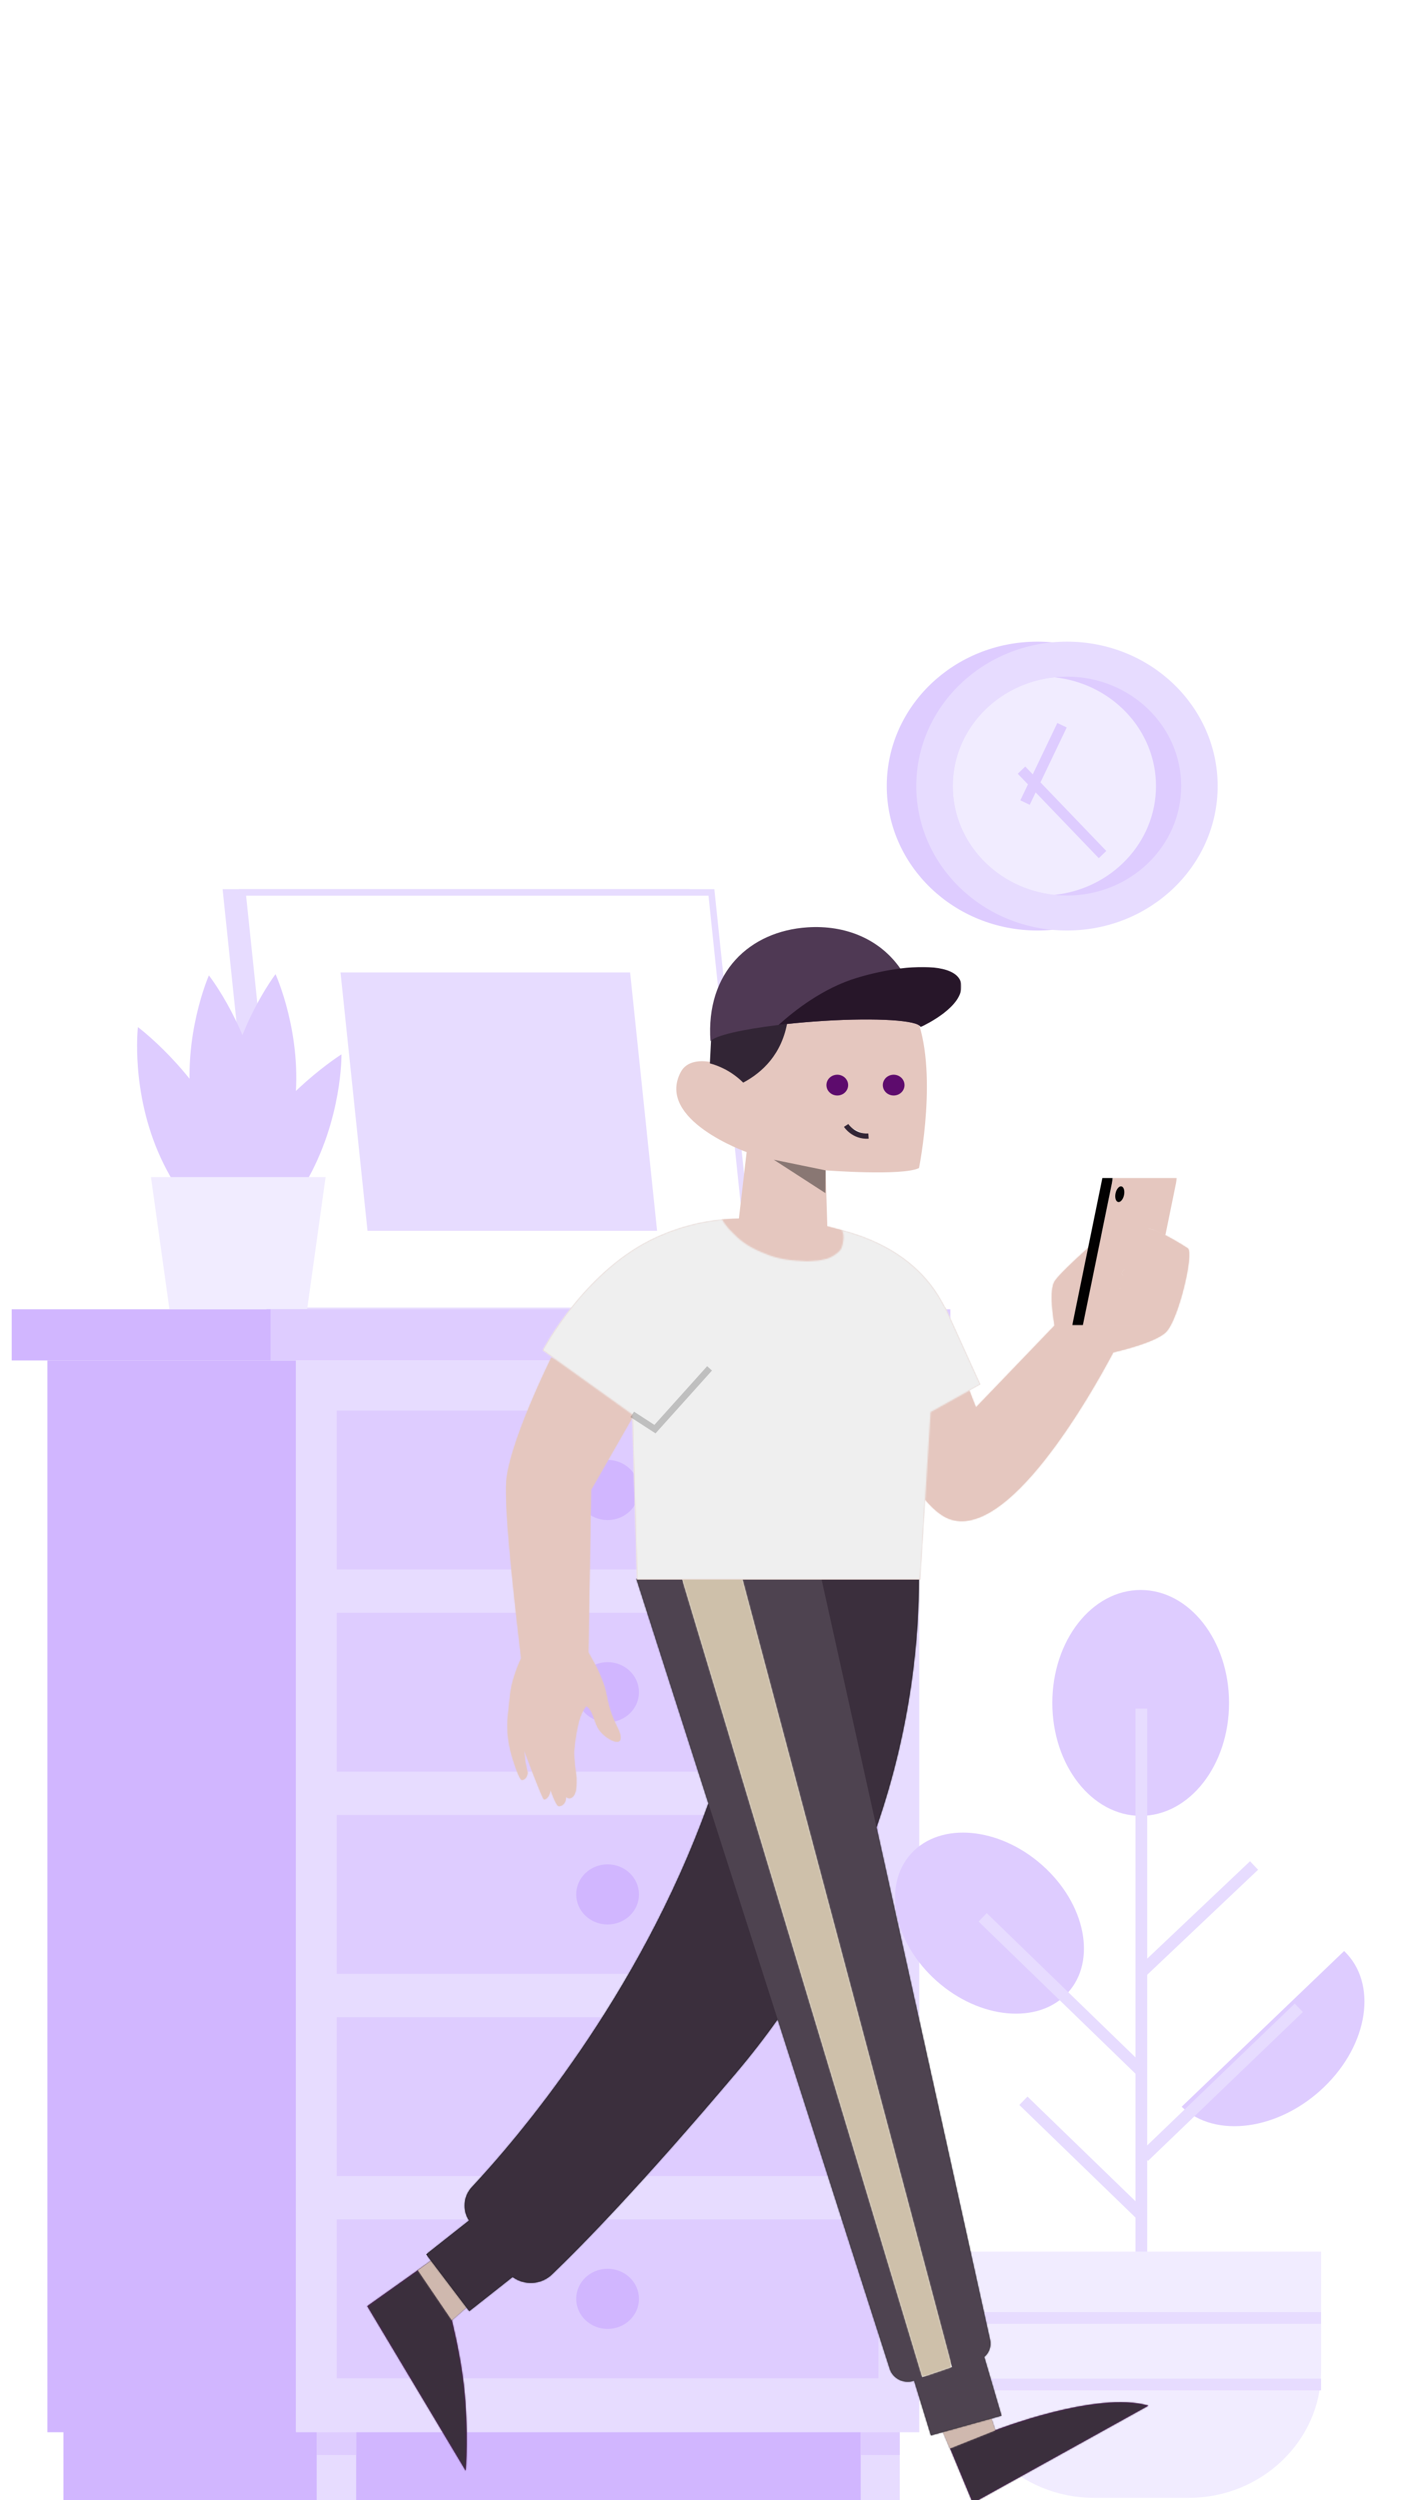 <?xml version="1.0" encoding="utf-8"?>
<!-- Generator: Adobe Illustrator 25.0.0, SVG Export Plug-In . SVG Version: 6.00 Build 0)  -->
<svg version="1.1" id="Layer_1" xmlns="http://www.w3.org/2000/svg" xmlns:xlink="http://www.w3.org/1999/xlink" x="0px" y="0px"
	 viewBox="0 0 1080 1920" style="enable-background:new 0 0 1080 1920;" xml:space="preserve">
<style type="text/css">
	.st0{fill-rule:evenodd;clip-rule:evenodd;fill:#E7DCFF;}
	.st1{fill:none;stroke:#E7DCFF;stroke-width:5;}
	.st2{fill-rule:evenodd;clip-rule:evenodd;fill:#FFFFFF;}
	.st3{fill-rule:evenodd;clip-rule:evenodd;fill:#D1B6FF;}
	.st4{fill-rule:evenodd;clip-rule:evenodd;fill:#DECCFF;}
	.st5{fill-rule:evenodd;clip-rule:evenodd;fill:#F1ECFF;}
	.st6{fill:none;stroke:#F1ECFF;stroke-width:8;}
	.st7{fill:none;stroke:#DECCFF;stroke-width:8;}
	.st8{fill:none;stroke:#E7DCFF;stroke-width:9;}
	.st9{fill-rule:evenodd;clip-rule:evenodd;fill:#E5C7BF;}
	.st10{opacity:0.4;fill-rule:evenodd;clip-rule:evenodd;enable-background:new    ;}
	.st11{fill-rule:evenodd;clip-rule:evenodd;fill:#5D0B6D;}
	.st12{fill:none;stroke:#322535;stroke-width:4;}
	.st13{fill-rule:evenodd;clip-rule:evenodd;fill:#322535;}
	.st14{fill-rule:evenodd;clip-rule:evenodd;fill:#4F3954;}
	.st15{filter:url(#Adobe_OpacityMaskFilter);}
	.st16{mask:url(#mask-4_2_);fill-rule:evenodd;clip-rule:evenodd;fill:#271629;}
	.st17{filter:url(#Adobe_OpacityMaskFilter_1_);}
	.st18{mask:url(#mask-6_2_);}
	.st19{fill:#3B2F3D;}
	.st20{fill-rule:evenodd;clip-rule:evenodd;fill:#CFB8AE;}
	.st21{filter:url(#Adobe_OpacityMaskFilter_2_);}
	.st22{mask:url(#mask-8_2_);}
	.st23{fill:#CFB8AE;}
	.st24{fill-rule:evenodd;clip-rule:evenodd;fill:#101016;}
	.st25{filter:url(#Adobe_OpacityMaskFilter_3_);}
	.st26{mask:url(#mask-10_2_);}
	.st27{opacity:0.099;}
	.st28{fill-rule:evenodd;clip-rule:evenodd;fill:#EFEFEF;}
	.st29{filter:url(#Adobe_OpacityMaskFilter_4_);}
	.st30{mask:url(#mask-12_2_);}
	.st31{fill:#CEC0AA;}
	.st32{filter:url(#Adobe_OpacityMaskFilter_5_);}
	.st33{mask:url(#mask-14_2_);}
	.st34{fill:#E5C7BF;}
	.st35{filter:url(#Adobe_OpacityMaskFilter_6_);}
	.st36{mask:url(#mask-16_2_);}
	.st37{fill:#EFEFEF;}
	.st38{opacity:0.201;fill:none;stroke:#000000;stroke-width:5;enable-background:new    ;}
	.st39{filter:url(#Adobe_OpacityMaskFilter_7_);}
	.st40{mask:url(#mask-18_2_);fill-rule:evenodd;clip-rule:evenodd;fill:#E5C7BF;}
	.st41{filter:url(#Adobe_OpacityMaskFilter_8_);}
	.st42{mask:url(#mask-20_2_);fill-rule:evenodd;clip-rule:evenodd;fill:#020101;}
	.st43{fill-rule:evenodd;clip-rule:evenodd;fill:#020101;}
</style>
<desc>Created with Sketch.</desc>
<g id="Illustration-14" transform="translate(-252, -175)">
	
		<g id="Background-Object-_x2F_-Bedside-table-_x2F_-1" transform="translate(472.5, 680) scale(-1, 1) translate(-472.5, -680) translate(0, 55)">
		<g id="Group-39" transform="translate(252, 232)">
			<polygon id="Fill-1" class="st0" points="267.24,573.33 233.67,894.64 -119.96,894.64 -86.39,573.33 			"/>
			<polygon id="Stroke-2" class="st1" points="267.24,573.33 233.67,894.64 -119.96,894.64 -86.39,573.33 			"/>
			<polygon id="Fill-4" class="st2" points="254.73,573.33 221.16,894.64 -139.04,894.64 -105.47,573.33 			"/>
			<polygon id="Stroke-5" class="st1" points="254.73,573.33 221.16,894.64 -139.04,894.64 -105.47,573.33 			"/>
			<polygon id="Fill-7" class="st0" points="179.43,634.77 158.69,833.2 -63.74,833.2 -43.01,634.77 			"/>
			<polygon id="Fill-8" class="st3" points="-233.77,1808.49 392.27,1808.49 392.27,1755.07 -233.77,1755.07 			"/>
			<polygon id="Fill-9" class="st0" points="-250.13,1808.49 -220.15,1808.49 -220.15,1335.62 -250.13,1335.62 			"/>
			<polygon id="Fill-10" class="st0" points="167.4,1808.49 197.73,1808.49 197.73,1335.62 167.4,1335.62 			"/>
			<polygon id="Fill-11" class="st4" points="-250.13,1773.26 -220.15,1773.26 -220.15,1755.07 -250.13,1755.07 			"/>
			<polygon id="Fill-12" class="st4" points="167.4,1773.26 197.73,1773.26 197.73,1755.07 167.4,1755.07 			"/>
			<path id="Fill-13" class="st4" d="M267.69,732.13c6.53,54.35-14.7,100.79-14.7,100.79s-31.81-41.68-38.34-96.03
				c-6.53-54.35,14.7-100.79,14.7-100.79S261.16,677.78,267.69,732.13"/>
			<path id="Fill-15" class="st4" d="M253.92,775.74c28.39,48.82,27.57,98.75,27.57,98.75s-46.83-29.23-75.22-78.05
				c-28.39-48.82-27.57-98.75-27.57-98.75S225.53,726.91,253.92,775.74"/>
			<path id="Fill-17" class="st4" d="M293.88,737.96c-7.26,54.28-39.63,95.64-39.63,95.64s-20.6-46.65-13.34-100.93
				c7.26-54.28,39.63-95.64,39.63-95.64S301.14,683.68,293.88,737.96"/>
			<path id="Fill-19" class="st4" d="M317.51,777.19c-23.37,50.77-67.1,83.41-67.1,83.41s-5.83-49.68,17.55-100.45
				c23.37-50.77,67.1-83.41,67.1-83.41S340.88,726.42,317.51,777.19"/>
			<polygon id="Fill-21" class="st5" points="190.88,791.92 325.04,791.92 310.88,893.21 205.04,893.21 			"/>
			<polygon id="Fill-23" class="st0" points="-265.12,1755.77 213.7,1755.77 213.7,932.73 -265.12,932.73 			"/>
			<polygon id="Fill-25" class="st4" points="-233.77,1714.34 182.35,1714.34 182.35,1592.31 -233.77,1592.31 			"/>
			<polygon id="Fill-26" class="st4" points="-233.77,1559.06 182.35,1559.06 182.35,1437.03 -233.77,1437.03 			"/>
			<polygon id="Fill-27" class="st4" points="-233.77,1403.78 182.35,1403.78 182.35,1281.75 -233.77,1281.75 			"/>
			<polygon id="Fill-28" class="st4" points="-233.77,1248.51 182.35,1248.51 182.35,1126.48 -233.77,1126.48 			"/>
			<polygon id="Fill-29" class="st4" points="-233.77,1093.23 182.35,1093.23 182.35,971.2 -233.77,971.2 			"/>
			<polygon id="Fill-30" class="st3" points="213.7,1755.77 404.59,1755.77 404.59,932.73 213.7,932.73 			"/>
			<polygon id="Fill-31" class="st4" points="-288.99,932.73 233.66,932.73 233.66,893.42 -288.99,893.42 			"/>
			<polygon id="Fill-32" class="st3" points="233.18,932.73 432,932.73 432,893.42 233.18,893.42 			"/>
			<path id="Fill-33" class="st3" d="M-49.81,1032.21c0,12.76,10.79,23.09,24.1,23.09s24.1-10.34,24.1-23.09
				c0-12.76-10.79-23.1-24.1-23.1S-49.81,1019.45-49.81,1032.21"/>
			<path id="Fill-34" class="st3" d="M-49.81,1187.49c0,12.76,10.79,23.1,24.1,23.1s24.1-10.34,24.1-23.1
				c0-12.76-10.79-23.09-24.1-23.09S-49.81,1174.73-49.81,1187.49"/>
			<path id="Fill-35" class="st3" d="M-49.81,1342.77c0,12.76,10.79,23.09,24.1,23.09s24.1-10.34,24.1-23.09
				c0-12.76-10.79-23.1-24.1-23.1S-49.81,1330.01-49.81,1342.77"/>
			<path id="Fill-36" class="st3" d="M-49.81,1498.05c0,12.76,10.79,23.09,24.1,23.09s24.1-10.34,24.1-23.09
				c0-12.76-10.79-23.09-24.1-23.09S-49.81,1485.29-49.81,1498.05"/>
			<path id="Fill-37" class="st3" d="M-49.81,1653.33c0,12.76,10.79,23.09,24.1,23.09s24.1-10.34,24.1-23.09
				c0-12.76-10.79-23.09-24.1-23.09S-49.81,1640.57-49.81,1653.33"/>
		</g>
	</g>
	<g id="Background-Object-_x2F_-Closet-_x2F_-1" transform="translate(945, 0)">
		<g id="Group-36" transform="translate(302, 174)">
			<polygon id="Fill-1_1_" class="st0" points="370.15,1705.96 413.55,1705.96 413.55,1570.85 370.15,1570.85 			"/>
			<polygon id="Fill-2" class="st0" points="731.66,1705.96 775.06,1705.96 775.06,1570.85 731.66,1570.85 			"/>
			<polygon id="Fill-3" class="st3" points="524.09,1705.96 567.49,1705.96 567.49,1570.85 524.09,1570.85 			"/>
			<polygon id="Fill-4_1_" class="st3" points="885.6,1705.96 929,1705.96 929,1570.85 885.6,1570.85 			"/>
			<polygon id="Fill-5" class="st3" points="523.84,1594.82 928.75,1594.82 928.75,447.11 523.84,447.11 			"/>
			<polygon id="Fill-6" class="st0" points="370.97,1594.82 775.88,1594.82 775.88,447.11 370.97,447.11 			"/>
			<path id="Fill-7_1_" class="st0" d="M646.52,369.07c0,32.98-18.18,61.91-45.45,78.04H500.96
				c-27.27-16.13-45.45-45.07-45.45-78.04c0-15.35,3.94-29.79,10.89-42.48h169.24C642.58,339.27,646.52,353.72,646.52,369.07"/>
			<polygon id="Fill-9_1_" class="st0" points="671.91,447.09 713.19,447.09 713.19,296 671.91,296 			"/>
			<polygon id="Fill-11_1_" class="st4" points="630.64,447.09 671.91,447.09 671.91,296 630.64,296 			"/>
			<polygon id="Fill-12_1_" class="st4" points="713.19,447.09 754.47,447.09 754.47,296 713.19,296 			"/>
			<path id="Fill-13_1_" class="st3" d="M865.35,447.09H754.47V296h110.88c4.63,0,8.39,3.6,8.39,8.04v135.02
				C873.74,443.49,869.98,447.09,865.35,447.09"/>
			<polygon id="Fill-14" class="st4" points="790.84,356.05 837.36,356.05 837.36,341.09 790.84,341.09 			"/>
			<polygon id="Fill-15_1_" class="st4" points="407.21,1557 739.79,1557 739.79,1226.66 407.21,1226.66 			"/>
			<polygon id="Fill-16" class="st3" points="407.22,1557 521.95,1557 521.95,1226.66 407.22,1226.66 			"/>
			<polygon id="Fill-17_1_" class="st4" points="407.21,1185.67 739.79,1185.67 739.79,855.33 407.21,855.33 			"/>
			<polygon id="Fill-18" class="st3" points="407.22,1185.67 521.95,1185.67 521.95,855.33 407.22,855.33 			"/>
			<polygon id="Fill-19_1_" class="st4" points="407.21,814.34 739.79,814.34 739.79,484 407.21,484 			"/>
			<polygon id="Fill-20" class="st3" points="407.22,814.34 521.95,814.34 521.95,484 407.22,484 			"/>
			<polygon id="Fill-21_1_" class="st0" points="486.85,1557 519.76,1557 519.76,1436.51 486.85,1436.51 			"/>
			<polygon id="Fill-22" class="st4" points="453.93,1557 486.85,1557 486.85,1436.51 453.93,1436.51 			"/>
			<polygon id="Fill-23_1_" class="st4" points="519.76,1557 552.68,1557 552.68,1436.51 519.76,1436.51 			"/>
			<path id="Fill-24" class="st3" d="M639.4,1557h-86.73v-120.49h86.73c4.63,0,8.39,3.6,8.39,8.04v104.41
				C647.79,1553.4,644.04,1557,639.4,1557"/>
			<polygon id="Fill-25_1_" class="st4" points="566.77,1465.99 633.7,1465.99 633.7,1454.06 566.77,1454.06 			"/>
			<polygon id="Fill-26_1_" class="st4" points="581.69,1484.4 618.78,1484.4 618.78,1472.47 581.69,1472.47 			"/>
			<path id="Fill-27_1_" class="st0" d="M602.06,763.18c-2.55,20.55-13.41,38.67-29.28,51.16H469.03
				c-15.86-12.49-26.73-30.61-29.29-51.16H602.06z"/>
			<path id="Fill-28_1_" class="st0" d="M602.06,720.47c-4.83,38.83-39.32,68.96-81.16,68.96c-41.84,0-76.33-30.13-81.16-68.96
				H602.06z"/>
			<path id="Fill-29_1_" class="st0" d="M602.06,677.83c-2.55,20.55-13.41,38.67-29.28,51.16H469.03
				c-15.86-12.49-26.73-30.61-29.29-51.16H602.06z"/>
			<path id="Fill-30_1_" class="st0" d="M602.06,635.12c-4.83,38.84-39.32,68.97-81.16,68.97c-41.84,0-76.33-30.13-81.16-68.97
				H602.06z"/>
			<path id="Fill-31_1_" class="st5" d="M548.61,1106.31c0,30.24-3.36,57.9-8.97,79.36h-58.79c-5.6-21.45-8.98-49.11-8.98-79.36"/>
			<path id="Stroke-32" class="st6" d="M545.7,1119.6c13.33,2.52,22,14.92,19.37,27.7c-2.63,12.77-15.57,21.09-28.9,18.56"/>
			<path id="Fill-33_1_" class="st5" d="M666.38,1106.31c0,30.24-3.36,57.9-8.97,79.36h-58.79c-5.6-21.45-8.98-49.11-8.98-79.36"/>
			<path id="Stroke-34" class="st6" d="M650.73,1119.6c13.33,2.52,22,14.92,19.37,27.7c-2.63,12.77-15.57,21.09-28.9,18.56"/>
		</g>
	</g>
	
		<g id="Background-Object-_x2F_-Clock" transform="translate(905, 308) scale(-1, 1) translate(-905, -308) translate(655, 133)">
		<g id="Group-14" transform="translate(172, 104)">
			<path id="Fill-1_2_" class="st4" d="M49.85,541.65c0,61.25-51.82,110.91-115.75,110.91c-63.92,0-115.74-49.66-115.74-110.91
				c0-61.26,51.82-110.91,115.74-110.91C-1.97,430.74,49.85,480.4,49.85,541.65"/>
			<path id="Fill-4_2_" class="st0" d="M27.16,541.65c0,61.25-51.82,110.91-115.75,110.91s-115.74-49.66-115.74-110.91
				c0-61.26,51.82-110.91,115.74-110.91S27.16,480.4,27.16,541.65"/>
			<path id="Fill-6_1_" class="st4" d="M-0.88,541.65c0,43.29-34.15,78.93-78.03,83.55c-3.18,0.34-6.41,0.5-9.68,0.5
				c-48.45,0-87.72-37.63-87.72-84.06c0-46.41,39.27-84.04,87.72-84.04c3.27,0,6.49,0.17,9.68,0.51
				C-35.02,462.73-0.88,498.37-0.88,541.65"/>
			<path id="Fill-8_1_" class="st5" d="M-0.88,541.65c0,43.29-34.15,78.93-78.03,83.55c-43.9-4.62-78.04-40.26-78.04-83.55
				c0-43.28,34.15-78.91,78.04-83.53C-35.02,462.73-0.88,498.37-0.88,541.65"/>
			<path id="Stroke-10" class="st7" d="M-84.78,494.92l28.42,59.39"/>
			<path id="Stroke-12" class="st7" d="M-53.65,529.41l-62.25,64.84"/>
		</g>
	</g>
	<g id="Background-Object-_x2F_-Picture-_x2F_-1" transform="translate(878, 73)">
		<g id="Group-8" transform="translate(183, 122)">
			<polygon id="Fill-1_3_" class="st0" points="431.78,508.09 636.66,508.09 636.66,343.13 431.78,343.13 			"/>
			<polygon id="Stroke-2_1_" class="st1" points="431.78,508.09 636.66,508.09 636.66,343.13 431.78,343.13 			"/>
			<polygon id="Fill-4_3_" class="st2" points="419.73,508.31 624.61,508.31 624.61,343.35 419.73,343.35 			"/>
			<polygon id="Stroke-5_1_" class="st1" points="419.73,508.31 624.61,508.31 624.61,343.35 419.73,343.35 			"/>
			<polygon id="Fill-7_2_" class="st0" points="454.63,474.23 586.79,474.23 586.79,376.99 454.63,376.99 			"/>
		</g>
	</g>
	<g id="Background-Object-_x2F_-Picture-_x2F_-2" transform="translate(876, 230)">
		<g id="Group-8_1_" transform="translate(184, 93)">
			<polygon id="Fill-1_4_" class="st0" points="355.74,647.53 560.62,647.53 560.62,392.75 355.74,392.75 			"/>
			<polygon id="Stroke-2_2_" class="st1" points="355.74,647.53 560.62,647.53 560.62,392.75 355.74,392.75 			"/>
			<polygon id="Fill-4_4_" class="st2" points="345.1,647.53 545.99,647.53 545.99,392.75 345.1,392.75 			"/>
			<polygon id="Stroke-5_2_" class="st1" points="345.1,647.53 545.99,647.53 545.99,392.75 345.1,392.75 			"/>
			<polygon id="Fill-7_3_" class="st0" points="386.92,599.43 494.91,599.43 494.91,440.39 386.92,440.39 			"/>
		</g>
	</g>
	<g id="Background-Object-_x2F_-Flower-_x2F_-1" transform="translate(486, 500)">
		<g id="Group-24" transform="translate(362, 135)">
			<path id="Fill-1_5_" class="st4" d="M348.08,847.71c0,47.9-30.39,86.73-67.88,86.73s-67.88-38.83-67.88-86.73
				c0-47.9,30.39-86.73,67.88-86.73S348.08,799.81,348.08,847.71"/>
			<path id="Stroke-3" class="st8" d="M280.71,1303.23V852.12"/>
			<path id="Fill-5_1_" class="st4" d="M207.6,975.11c32.05,30.72,38.55,74.29,14.51,97.33c-24.04,23.04-69.52,16.81-101.57-13.9
				c-32.05-30.72-38.55-74.29-14.51-97.33C130.07,938.17,175.55,944.4,207.6,975.11"/>
			<path id="Fill-8_2_" class="st4" d="M436.48,1038.22c25.85,24.77,18.86,71.62-15.6,104.65c-34.46,33.02-83.36,39.72-109.21,14.95
				"/>
			<path id="Stroke-10_1_" class="st8" d="M401.66,1081.85l-118.94,114.3"/>
			<path id="Stroke-12_1_" class="st8" d="M367.29,972.55l-86.92,82.31"/>
			<path id="Stroke-14" class="st8" d="M190.11,1153.23l90.81,87.99"/>
			<path id="Stroke-16" class="st8" d="M158.81,1012.37l121.39,117.7"/>
			<path id="Fill-18_1_" class="st5" d="M317.11,1458.16h-72.8c-55.92,0-101.66-43.84-101.66-97.42v-91.67h276.13v91.67
				C418.77,1414.32,373.02,1458.16,317.11,1458.16"/>
			<path id="Stroke-20" class="st8" d="M418.77,1320.02H142.64"/>
			<path id="Stroke-22" class="st8" d="M418.77,1371.13H142.64"/>
		</g>
	</g>
	<g id="Person-_x2F_-Man-_x2F_-7" transform="translate(447, 330)">
		<g id="Man-_x2F_-Head-_x2F_-7" transform="translate(245, 69)">
			<g id="Group-25" transform="translate(38, 42)">
				<g id="Face-color" transform="translate(-0, 32.603)">
					<g id="Mask">
						<path id="path-1_1_" class="st9" d="M157.6,646.68l-1.41-46.53c0,0,59.09,4.5,71.73-1.78c0,0,15.45-76.17-2.98-118.35
							l-0.37-1.64L99.88,464.41l-7.76,67.65c-4.2-11.85-38.09-24.47-47.16-7.49c-19.64,36.79,50.57,61.56,50.57,61.56l-7.13,61.11"
							/>
					</g>
				</g>
				<polygon id="Fill-4_5_" class="st10" points="156.2,632.75 116.35,624.57 156,650.21 				"/>
				<polygon id="Fill-6_2_" class="st9" points="189.06,556.71 202.83,588.92 186.33,589.12 				"/>
				<path id="Fill-8_3_" class="st11" d="M173.36,565.86c0.82,4.34-2.19,8.49-6.72,9.27c-4.53,0.79-8.87-2.1-9.69-6.43
					c-0.82-4.34,2.19-8.49,6.72-9.28C168.2,558.64,172.54,561.52,173.36,565.86"/>
				<path id="Fill-10_1_" class="st11" d="M216.66,565.86c0.82,4.34-2.19,8.49-6.72,9.27c-4.53,0.79-8.87-2.1-9.69-6.43
					c-0.82-4.34,2.19-8.49,6.72-9.28C211.51,558.64,215.84,561.52,216.66,565.86"/>
				<g id="Group-15" transform="translate(79.676, 96.806)">
					<path id="Fill-12_2_" class="st2" d="M92.27,501.44c0,0,5.77,8.95,17.19,8.19"/>
					<path id="Stroke-14_1_" class="st12" d="M92.27,501.44c0,0,5.77,8.95,17.19,8.19"/>
				</g>
				<path id="Path" class="st13" d="M92.88,565.38c-9.31-9.24-19.44-13.15-25.59-14.78l1.17-23.31l58.57-9.77
					C123,543.53,107.32,557.72,92.88,565.38L92.88,565.38z"/>
				<g id="Ear-color" transform="translate(9.959, 66.006)">
				</g>
				<path id="Fill-18_2_" class="st14" d="M228.4,521.71c-5.28-4.8-39.67-6.29-81.01-3.25c-9.62,0.71-18.83,1.6-27.36,2.64
					c-28.18,3.39-48.92,8.21-52.29,12.44c-3.74-52.95,30.14-84.48,74.5-87.41c29.1-1.93,55.5,8.94,71.3,31.59
					C221.62,489.33,226.94,504.04,228.4,521.71"/>
				<g id="Group-24_1_" transform="translate(47.986, 19.046)">
					<g id="Clip-23">
					</g>
					<defs>
						<filter id="Adobe_OpacityMaskFilter" filterUnits="userSpaceOnUse" x="72.04" y="457.52" width="140.48" height="46.2">
							<feColorMatrix  type="matrix" values="1 0 0 0 0  0 1 0 0 0  0 0 1 0 0  0 0 0 1 0"/>
						</filter>
					</defs>
					<mask maskUnits="userSpaceOnUse" x="72.04" y="457.52" width="140.48" height="46.2" id="mask-4_2_">
						<g class="st15">
							<polygon id="path-3_2_" class="st2" points="72.04,457.52 212.53,457.52 212.53,503.72 72.04,503.72 							"/>
						</g>
					</mask>
					<path id="Fill-22_1_" class="st16" d="M181.08,503.72h-0.01c-0.06-0.37-0.28-0.72-0.65-1.05c-5.28-4.8-39.67-6.29-81.01-3.25
						c-9.62,0.71-18.83,1.6-27.36,2.64c12.13-11.03,34.31-28.46,60.47-36.28c11.19-3.34,22.54-5.78,33.03-7.1
						c25.47-3.23,45.91,0.09,46.93,12.74C213.8,487.89,185.48,501.68,181.08,503.72"/>
				</g>
			</g>
		</g>
		<g id="Man-_x2F_-Legs-_x2F_-7" transform="translate(53, 249)">
			<g id="Group-21" transform="translate(84, 181.237)">
				<g id="Shoes" transform="translate(0, 314.078)">
					<g id="Mask_1_">
						<path id="path-5_1_" class="st11" d="M422.35,936.26l9.96,30.75c0,0,77.8-30.57,117.82-18.97l-134.86,74.81l-35.11-84.45
							L422.35,936.26z M58.65,843.98l-43.63,38.3c0,0,6.48,25.49,9.21,49.53c3.95,34.8,1.52,66.21,1.52,66.21l-75.63-126.41
							l93.37-66.38L58.65,843.98z"/>
					</g>
					<defs>
						<filter id="Adobe_OpacityMaskFilter_1_" filterUnits="userSpaceOnUse" x="-74.23" y="829.33" width="624.83" height="194.35">
							<feColorMatrix  type="matrix" values="1 0 0 0 0  0 1 0 0 0  0 0 1 0 0  0 0 0 1 0"/>
						</filter>
					</defs>
					<mask maskUnits="userSpaceOnUse" x="-74.23" y="829.33" width="624.83" height="194.35" id="mask-6_2_">
						<g class="st17">
							<path id="path-5_3_" class="st2" d="M422.35,936.26l9.96,30.75c0,0,77.8-30.57,117.82-18.97l-134.86,74.81l-35.11-84.45
								L422.35,936.26z M58.65,843.98l-43.63,38.3c0,0,6.48,25.49,9.21,49.53c3.95,34.8,1.52,66.21,1.52,66.21l-75.63-126.41
								l93.37-66.38L58.65,843.98z"/>
						</g>
					</mask>
					<g id="Colors-_x2F_-Wear-_x2F_-Dark-Grey" class="st18">
						<g id="Color" transform="translate(-14.019, 15.377)">
							<rect x="-60.21" y="813.96" class="st19" width="624.83" height="194.35"/>
						</g>
					</g>
				</g>
				<g id="Legs-skin" transform="translate(24.533, 314.054)">
					<g id="Mask_2_">
						<path id="path-7_1_" class="st20" d="M357.87,945.08l41.71-3.6l8.21,25.55l-34.52,13.78L357.87,945.08z M18.33,805.22
							l4.8,48.54L-9.51,882.3l-25.91-38.15L18.33,805.22z"/>
					</g>
					<defs>
						<filter id="Adobe_OpacityMaskFilter_2_" filterUnits="userSpaceOnUse" x="-54.34" y="829.36" width="493.97" height="152.03">
							<feColorMatrix  type="matrix" values="1 0 0 0 0  0 1 0 0 0  0 0 1 0 0  0 0 0 1 0"/>
						</filter>
					</defs>
					<mask maskUnits="userSpaceOnUse" x="-54.34" y="829.36" width="493.97" height="152.03" id="mask-8_2_">
						<g class="st21">
							<path id="path-7_3_" class="st2" d="M357.87,945.08l41.71-3.6l8.21,25.55l-34.52,13.78L357.87,945.08z M18.33,805.22
								l4.8,48.54L-9.51,882.3l-25.91-38.15L18.33,805.22z"/>
						</g>
					</mask>
					<g id="Colors-_x2F_-Skin-_x2F_-Pink" class="st22">
						<g id="Color_1_" transform="translate(-11.39, 15.4)">
							<rect x="-42.95" y="813.96" class="st23" width="493.97" height="152.03"/>
						</g>
					</g>
				</g>
				<g id="Pants" transform="translate(28.547, 0)">
					<g id="Mask_3_">
						<path id="path-9_1_" class="st24" d="M183.64,799.65l-55.39-172.61H270.4l74.83,0c0.14,42.22-5.05,111.77-32.52,190.96
							l87.22,393.66c1.08,4.94-0.75,9.88-4.47,13.07l13.25,45.09l-54.17,15.11l-12.9-42.02l-0.34,0.11
							c-7.68,2.43-15.95-1.65-18.32-9.03l-86.18-268.57c-9.72,13.73-20.31,27.43-31.82,41.04
							c-72.88,86.14-118.29,132.6-141.65,154.95c-8.34,7.99-21.31,8.38-30.11,1.85l-33.31,26.28l-33.07-43.6l32.92-25.98
							c-5.28-8.11-4.41-18.65,2.34-25.84C35.66,1058.25,130.12,948.65,183.64,799.65L183.64,799.65z"/>
					</g>
					<defs>
						<filter id="Adobe_OpacityMaskFilter_3_" filterUnits="userSpaceOnUse" x="-32.42" y="627.04" width="456.35" height="662.99">
							<feColorMatrix  type="matrix" values="1 0 0 0 0  0 1 0 0 0  0 0 1 0 0  0 0 0 1 0"/>
						</filter>
					</defs>
					<mask maskUnits="userSpaceOnUse" x="-32.42" y="627.04" width="456.35" height="662.99" id="mask-10_2_">
						<g class="st25">
							<path id="path-9_3_" class="st2" d="M183.64,799.65l-55.39-172.61H270.4l74.83,0c0.14,42.22-5.05,111.77-32.52,190.96
								l87.22,393.66c1.08,4.94-0.75,9.88-4.47,13.07l13.25,45.09l-54.17,15.11l-12.9-42.02l-0.34,0.11
								c-7.68,2.43-15.95-1.65-18.32-9.03l-86.18-268.57c-9.72,13.73-20.31,27.43-31.82,41.04
								c-72.88,86.14-118.29,132.6-141.65,154.95c-8.34,7.99-21.31,8.38-30.11,1.85l-33.31,26.28l-33.07-43.6l32.92-25.98
								c-5.28-8.11-4.41-18.65,2.34-25.84C35.66,1058.25,130.12,948.65,183.64,799.65L183.64,799.65z"/>
						</g>
					</mask>
					<g id="Colors-_x2F_-Wear-_x2F_-Dark-Grey_1_" class="st26">
						<g id="Color_2_" transform="translate(0.453, 0)">
							<rect x="-32.87" y="627.04" class="st19" width="456.35" height="662.99"/>
						</g>
					</g>
				</g>
				<g id="Overlay" transform="translate(127.223, 0)" class="st27">
					<path id="Mask_4_" class="st2" d="M242.96,1242.92l-0.34,0.11c-7.68,2.43-15.95-1.65-18.32-9.03l-86.18-268.57L84.96,799.65
						L29.57,627.04h142.16L214.03,818l87.22,393.66c1.08,4.94-0.75,9.88-4.47,13.07l13.25,45.09l-54.17,15.11L242.96,1242.92z"/>
				</g>
				<g id="Pants-line" transform="translate(148.663, 0)">
					<g id="Mask_5_">
						<polygon id="path-11_1_" class="st28" points="250.58,1232.48 227.76,1240.24 136.21,936.07 79.73,748.43 43.2,627.04 
							89.5,627.04 97.64,657.65 160.38,893.42 						"/>
					</g>
					<defs>
						<filter id="Adobe_OpacityMaskFilter_4_" filterUnits="userSpaceOnUse" x="43.67" y="627.04" width="206.1" height="612.84">
							<feColorMatrix  type="matrix" values="1 0 0 0 0  0 1 0 0 0  0 0 1 0 0  0 0 0 1 0"/>
						</filter>
					</defs>
					<mask maskUnits="userSpaceOnUse" x="43.67" y="627.04" width="206.1" height="612.84" id="mask-12_2_">
						<g class="st29">
							<polygon id="path-11_3_" class="st2" points="250.58,1232.48 227.76,1240.24 136.21,936.07 79.73,748.43 43.2,627.04 
								89.5,627.04 97.64,657.65 160.38,893.42 							"/>
						</g>
					</mask>
					<g id="Colors-_x2F_-Wear-_x2F_-Red" class="st30">
						<g id="Color_3_" transform="translate(0.289, 0)">
							<rect x="43.38" y="627.04" class="st31" width="206.1" height="612.84"/>
						</g>
					</g>
				</g>
			</g>
		</g>
		<g id="Man-_x2F_-Body-_x2F_-5" transform="translate(186, 212)">
			<g id="Group-36_1_" transform="translate(17, 20.877)">
				<g id="Skin-color" transform="translate(0, 20.766)">
					<g id="Mask_6_">
						<path id="path-13_1_" class="st9" d="M457.17,629.87c-18.05,33.97-81.42,145.46-126.6,127.68
							c-33.82-13.32-74.32-123.71-74.32-123.71l65.82-37.54l29.58,75.86l60.39-62.87c-2.05-12.46-3.69-28.74,0.39-34.48
							c6.96-9.77,42.17-39.88,42.17-39.88l6.41,51.01l1.12-4.3c0-0.24,0.06-0.5,0.19-0.78c0.01-0.03,0.02-0.05,0.04-0.08l2.59-9.95
							c-1.09-0.53-1.53-1.28-1.06-2.31c0.38-0.84,1.21-1.77,2.38-2.74l8.85-33.98c0,0,2.9,1.24,7.16,3.09
							c6.85-1.35,31.65,14.8,32.03,15.05l0,0c5.05,3.13-6.96,54.79-16.72,64.38C490.66,621.15,469.07,627.04,457.17,629.87
							L457.17,629.87z M53.93,860.23l4.03,7.33c0,0,3.65,5.99,7.47,16.45c3.82,10.46,2.23,16.86,10.5,33.29
							c9.38,18.65-7.4,10.96-13.41,2.82c-4.7-6.35-4.16-14.94-10.25-18.79c-2.04,3.12-6.7,7.58-9.3,34.49
							c-0.47,4.83,1.82,20.48,1.82,20.48c0.05,4.69,0.68,14.47-4.9,15.96c-1.38,0.37-3.18-1.09-3.18-1.09s0.54,6.12-5.15,7.34
							c-2.24,0.48-6.69-12.74-6.69-12.74s-0.68,6.71-4.93,7.46c-1.2,0.21-15.4-38.08-15.4-38.08l0.85,8.65l1.88,8.86
							c0,0-0.15,4.77-4.15,5.61c-1.59,0.33-4.63-7.62-7.49-16.97c-4.44-14.56-4.35-25.49-3.04-36.37
							c1.58-13.14,0.88-17.56,6.98-33.68c0.73-1.93,1.71-4.14,2.8-6.42C-0.97,837.11-10.41,756-9.25,731.1
							c1.4-30.21,34.8-97.26,34.8-97.26l67.8,36.32l-37.37,65.25L53.93,860.23L53.93,860.23z M216.14,559.77
							c-39.27-2.21-55.84-25.6-59.62-31.93c24.92-1.65,27.52-1.41,60.71,1.89c13.46,1.34,22.9,4.08,32.05,6.48
							C251.26,542.65,254.07,561.89,216.14,559.77z"/>
					</g>
					<defs>
						<filter id="Adobe_OpacityMaskFilter_5_" filterUnits="userSpaceOnUse" x="-9.35" y="527.02" width="525.05" height="451.4">
							<feColorMatrix  type="matrix" values="1 0 0 0 0  0 1 0 0 0  0 0 1 0 0  0 0 0 1 0"/>
						</filter>
					</defs>
					<mask maskUnits="userSpaceOnUse" x="-9.35" y="527.02" width="525.05" height="451.4" id="mask-14_2_">
						<g class="st32">
							<path id="path-13_3_" class="st2" d="M457.17,629.87c-18.05,33.97-81.42,145.46-126.6,127.68
								c-33.82-13.32-74.32-123.71-74.32-123.71l65.82-37.54l29.58,75.86l60.39-62.87c-2.05-12.46-3.69-28.74,0.39-34.48
								c6.96-9.77,42.17-39.88,42.17-39.88l6.41,51.01l1.12-4.3c0-0.24,0.06-0.5,0.19-0.78c0.01-0.03,0.02-0.05,0.04-0.08l2.59-9.95
								c-1.09-0.53-1.53-1.28-1.06-2.31c0.38-0.84,1.21-1.77,2.38-2.74l8.85-33.98c0,0,2.9,1.24,7.16,3.09
								c6.85-1.35,31.65,14.8,32.03,15.05l0,0c5.05,3.13-6.96,54.79-16.72,64.38C490.66,621.15,469.07,627.04,457.17,629.87
								L457.17,629.87z M53.93,860.23l4.03,7.33c0,0,3.65,5.99,7.47,16.45c3.82,10.46,2.23,16.86,10.5,33.29
								c9.38,18.65-7.4,10.96-13.41,2.82c-4.7-6.35-4.16-14.94-10.25-18.79c-2.04,3.12-6.7,7.58-9.3,34.49
								c-0.47,4.83,1.82,20.48,1.82,20.48c0.05,4.69,0.68,14.47-4.9,15.96c-1.38,0.37-3.18-1.09-3.18-1.09s0.54,6.12-5.15,7.34
								c-2.24,0.48-6.69-12.74-6.69-12.74s-0.68,6.71-4.93,7.46c-1.2,0.21-15.4-38.08-15.4-38.08l0.85,8.65l1.88,8.86
								c0,0-0.15,4.77-4.15,5.61c-1.59,0.33-4.63-7.62-7.49-16.97c-4.44-14.56-4.35-25.49-3.04-36.37
								c1.58-13.14,0.88-17.56,6.98-33.68c0.73-1.93,1.71-4.14,2.8-6.42C-0.97,837.11-10.41,756-9.25,731.1
								c1.4-30.21,34.8-97.26,34.8-97.26l67.8,36.32l-37.37,65.25L53.93,860.23L53.93,860.23z M216.14,559.77
								c-39.27-2.21-55.84-25.6-59.62-31.93c24.92-1.65,27.52-1.41,60.71,1.89c13.46,1.34,22.9,4.08,32.05,6.48
								C251.26,542.65,254.07,561.89,216.14,559.77z"/>
						</g>
					</mask>
					<g id="Colors-_x2F_-Skin-_x2F_-Rose" class="st33">
						<g id="Color_4_" transform="translate(0, 0.111)">
							<rect x="-9.35" y="526.91" class="st34" width="525.05" height="451.4"/>
						</g>
					</g>
				</g>
				<g id="T-Shirt" transform="translate(17, 20.877)">
					<g id="Mask_7_">
						<path id="path-15_1_" class="st9" d="M311,595.42l0.23-0.04l26.75,58.93l-38.18,21.32l-7.97,128.66H74.31l-3.65-126.88
							L1.88,628.13c0,0,32.44-62.33,87.93-87.13c17.94-8.02,34.4-11.81,49.71-13.26c1.26-0.12,0.26-0.09,0.42,0.48
							c0.09,0.32,0.39,0.8,0.74,1.35c0.35,0.54,0.35,0.37,2.07,2.8c1.72,2.44,4.28,4.86,8.13,8.63c3.19,3.12,7.61,6.18,11.94,8.5
							c4.93,2.64,9.77,4.4,12.87,5.65c2.8,1.13,5.16,1.72,7.45,2.24c6.45,1.47,11.47,1.92,21.71,2.43c1.24,0.06,8.44-0.45,9.71-0.69
							c1.81-0.34,3.42-0.65,5.46-1.19c2.04-0.53,7.12-2.8,10.47-6.8c1.42-1.7,2.78-7.27,2.36-11.38c-0.42-4.11-2.29-4.12-0.58-3.67
							c30.05,7.84,58.44,24,75.04,52.65C308.66,591.06,309.89,593.28,311,595.42z"/>
					</g>
					<defs>
						<filter id="Adobe_OpacityMaskFilter_6_" filterUnits="userSpaceOnUse" x="1.46" y="526.91" width="336.95" height="277.42">
							<feColorMatrix  type="matrix" values="1 0 0 0 0  0 1 0 0 0  0 0 1 0 0  0 0 0 1 0"/>
						</filter>
					</defs>
					<mask maskUnits="userSpaceOnUse" x="1.46" y="526.91" width="336.95" height="277.42" id="mask-16_2_">
						<g class="st35">
							<path id="path-15_3_" class="st2" d="M311,595.42l0.23-0.04l26.75,58.93l-38.18,21.32l-7.97,128.66H74.31l-3.65-126.88
								L1.88,628.13c0,0,32.44-62.33,87.93-87.13c17.94-8.02,34.4-11.81,49.71-13.26c1.26-0.12,0.26-0.09,0.42,0.48
								c0.09,0.32,0.39,0.8,0.74,1.35c0.35,0.54,0.35,0.37,2.07,2.8c1.72,2.44,4.28,4.86,8.13,8.63c3.19,3.12,7.61,6.18,11.94,8.5
								c4.93,2.64,9.77,4.4,12.87,5.65c2.8,1.13,5.16,1.72,7.45,2.24c6.45,1.47,11.47,1.92,21.71,2.43
								c1.24,0.06,8.44-0.45,9.71-0.69c1.81-0.34,3.42-0.65,5.46-1.19c2.04-0.53,7.12-2.8,10.47-6.8c1.42-1.7,2.78-7.27,2.36-11.38
								c-0.42-4.11-2.29-4.12-0.58-3.67c30.05,7.84,58.44,24,75.04,52.65C308.66,591.06,309.89,593.28,311,595.42z"/>
						</g>
					</mask>
					<g id="Colors-_x2F_-Wear-_x2F_-White" class="st36">
						<rect id="Color_5_" x="1.46" y="526.91" class="st37" width="336.95" height="277.42"/>
					</g>
				</g>
				<polyline id="Stroke-16_1_" class="st38" points="87.66,698.28 105.1,709.59 147.04,662.93 				"/>
				<g id="Group-22" transform="translate(270, 0.761)">
					<g id="Clip-21">
					</g>
					<defs>
						<filter id="Adobe_OpacityMaskFilter_7_" filterUnits="userSpaceOnUse" x="163.74" y="515.86" width="72.43" height="113.42">
							<feColorMatrix  type="matrix" values="1 0 0 0 0  0 1 0 0 0  0 0 1 0 0  0 0 0 1 0"/>
						</filter>
					</defs>
					<mask maskUnits="userSpaceOnUse" x="163.74" y="515.86" width="72.43" height="113.42" id="mask-18_2_">
						<g class="st39">
							<polygon id="path-17_2_" class="st2" points="163.74,515.86 236.17,515.86 236.17,629.28 163.74,629.28 							"/>
						</g>
					</mask>
					<path id="Fill-20_1_" class="st40" d="M215.99,615.03l-3.04,14.25h-49.22l23.22-113.42h49.22c-1.28,6.23-4.28,20.91-9.01,44.04
						l-9.68-4.29l-3.01-0.8l-2.37,0.13l-1.03,0.67v2.76l10.52,14.46l-8.05,3.35l-12.38,6.21l-3.58,2.37l-1.39,1.23l-1.13,0.97
						l-0.72,0.83l-0.43,0.74l-0.19,0.97l0.19,0.43l0.22,0.33l0.31,0.3l4.06,1.37l9.26-2.42h9.15l-12.21,2.42l-8.05,4.6l-2.73,2.46
						l-1.55,1.81v1.66l2.7,1.16l17.03-1.87l-5.64,2.93l-3.74,2.21l-3.43,1.69l-2.65,3.27v1.61l0.94,0.95l2.38,1.21h3.63h7.31
						L215.99,615.03z"/>
				</g>
				<g id="Group-25_1_" transform="translate(265, 0.761)">
					<g id="Clip-24">
					</g>
					<defs>
						<filter id="Adobe_OpacityMaskFilter_8_" filterUnits="userSpaceOnUse" x="160.59" y="515.86" width="31.36" height="113.42">
							<feColorMatrix  type="matrix" values="1 0 0 0 0  0 1 0 0 0  0 0 1 0 0  0 0 0 1 0"/>
						</filter>
					</defs>
					<mask maskUnits="userSpaceOnUse" x="160.59" y="515.86" width="31.36" height="113.42" id="mask-20_2_">
						<g class="st41">
							<polygon id="path-19_2_" class="st2" points="160.59,515.86 191.94,515.86 191.94,629.28 160.59,629.28 							"/>
						</g>
					</mask>
					<polygon id="Fill-23_2_" class="st42" points="168.73,629.28 160.59,629.28 183.8,515.86 191.94,515.86 					"/>
				</g>
				<path id="Fill-34_1_" class="st43" d="M465.42,529.79c-0.68,3.31-2.7,5.73-4.5,5.39c-1.81-0.34-2.72-3.3-2.04-6.61
					c0.68-3.31,2.7-5.73,4.5-5.39C465.19,523.52,466.1,526.48,465.42,529.79"/>
			</g>
		</g>
	</g>
</g>
</svg>
